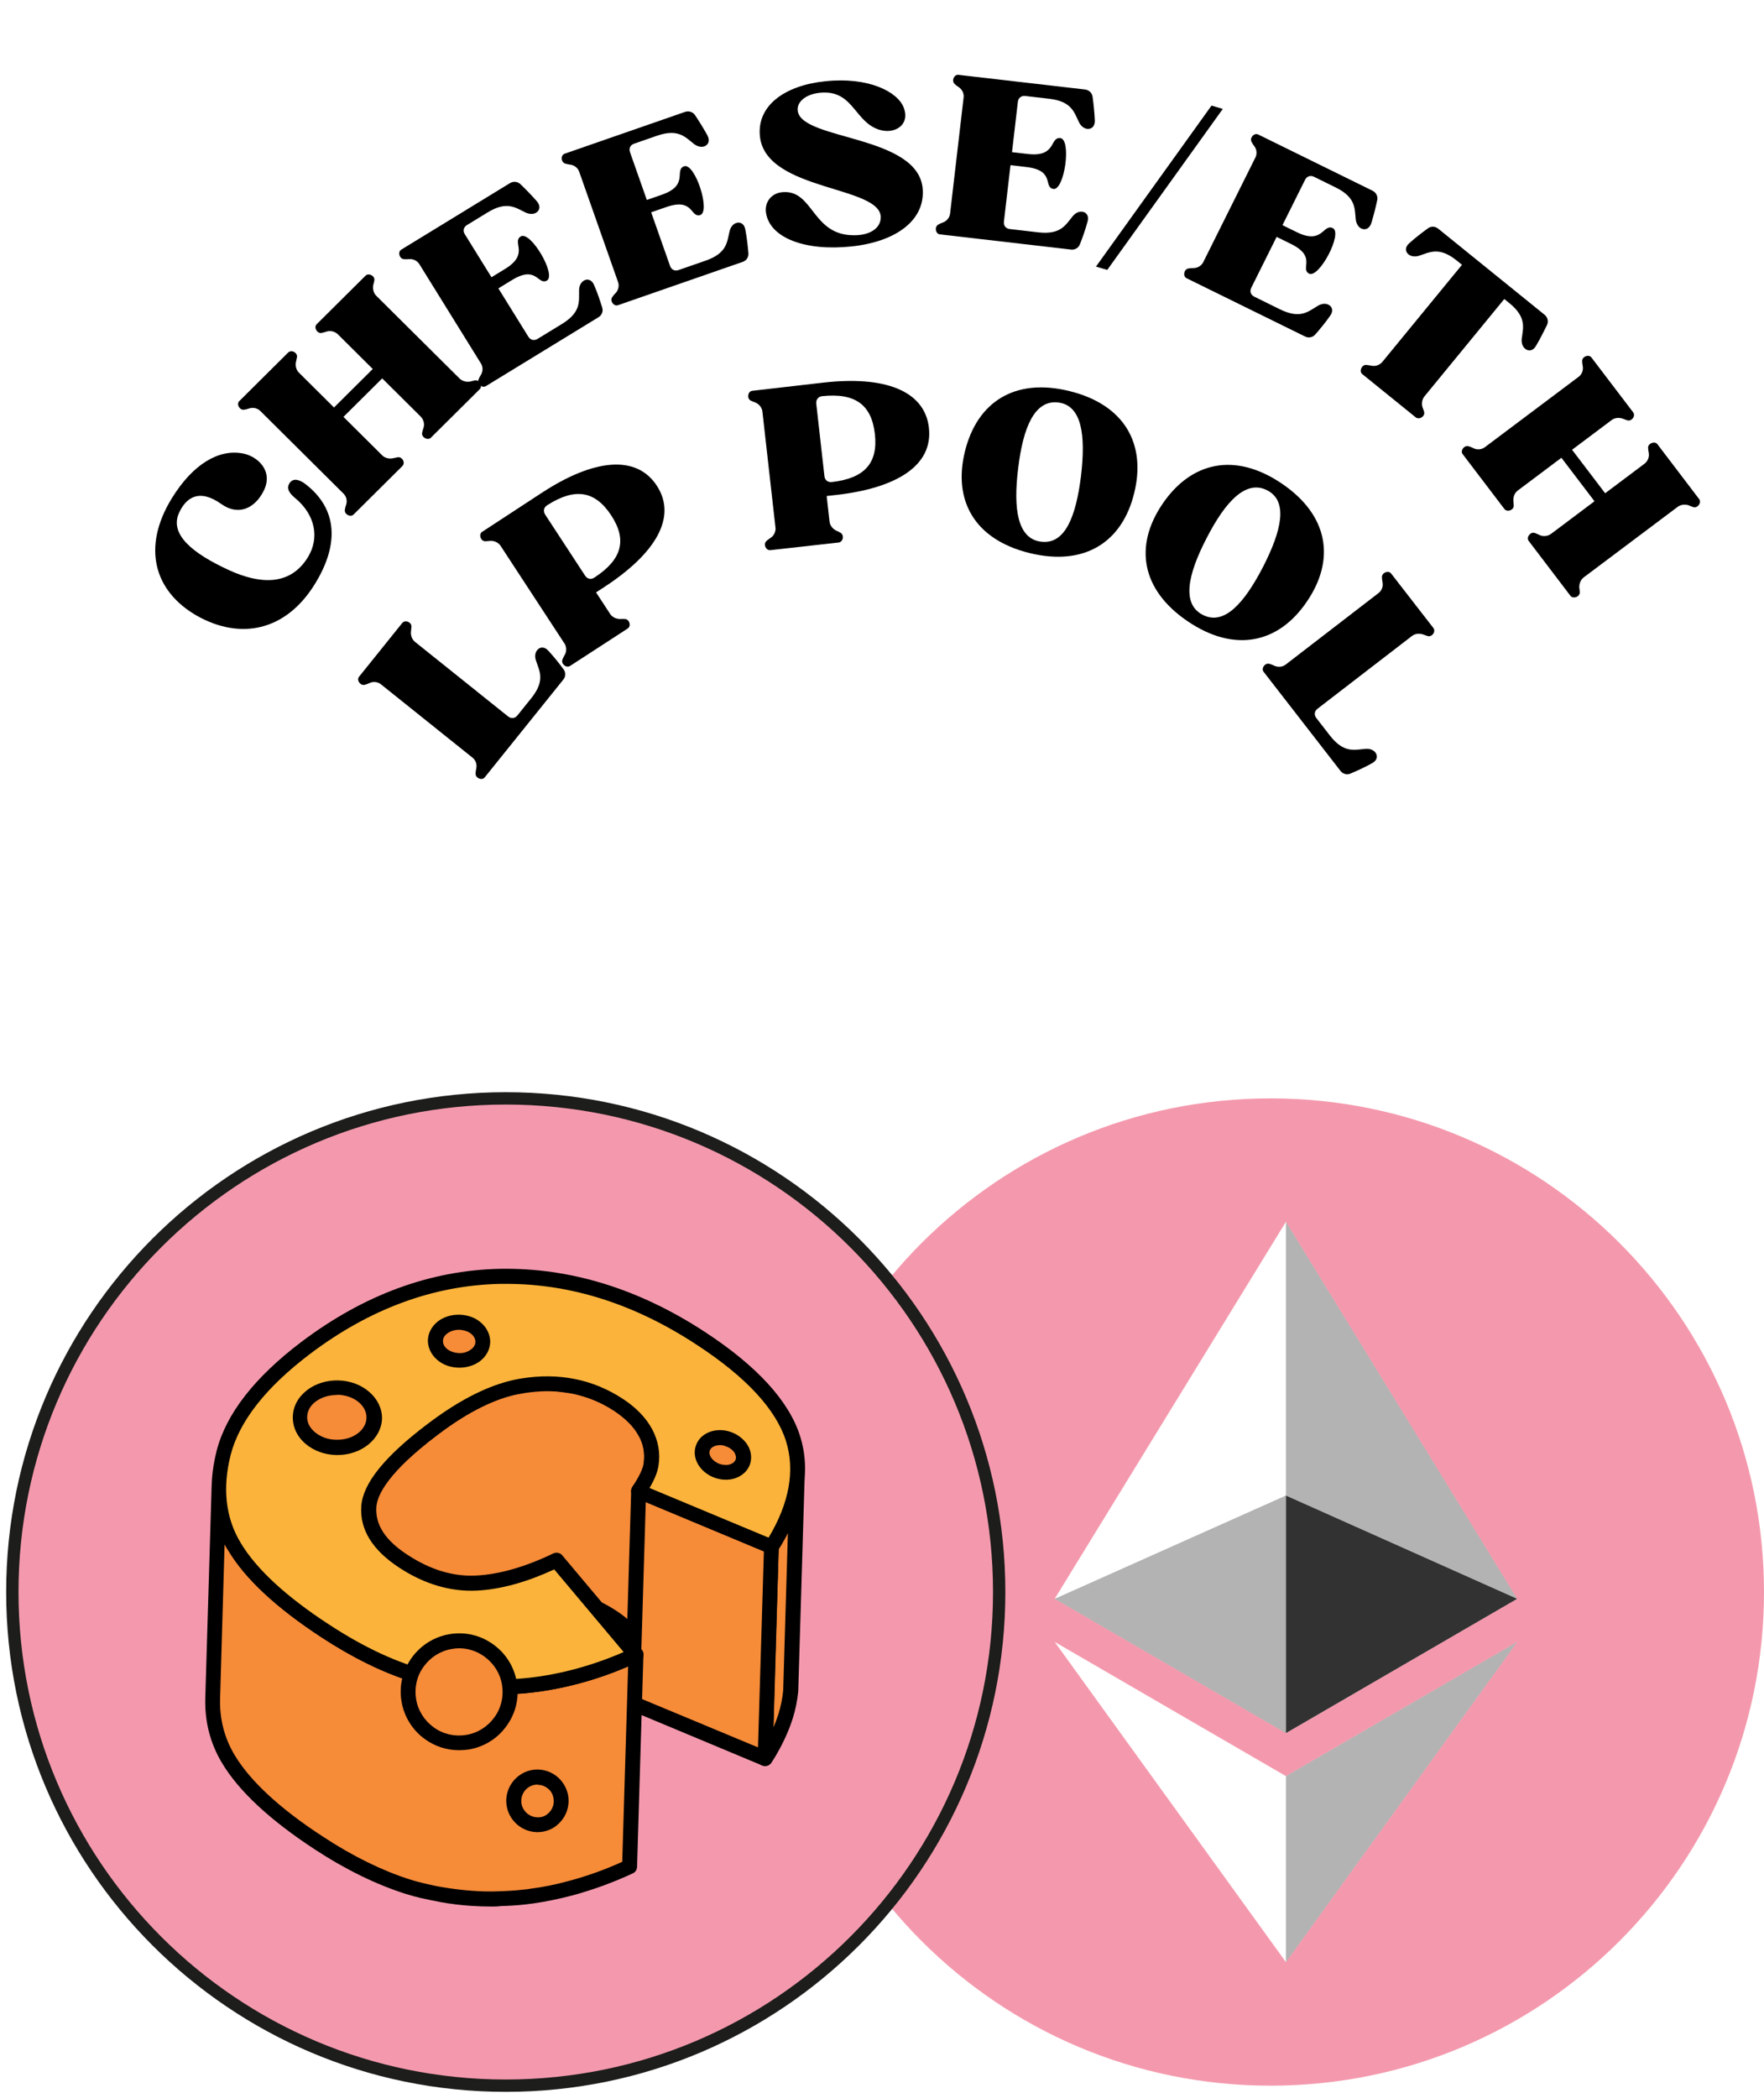 <svg width="143" height="170" viewBox="0 0 143 170" fill="none" xmlns="http://www.w3.org/2000/svg">
<path fill-rule="evenodd" clip-rule="evenodd" d="M103 169C80.907 169 63 151.092 63 129C63 106.908 80.907 89 103 89C125.092 89 143 106.908 143 129C143 151.092 125.092 169 103 169ZM122.985 129.548L104.245 99L85.5 129.55L104.245 140.432L122.985 129.548ZM123 133.04L104.245 143.917L85.5 133.043L104.245 158.988L123 133.04Z" fill="#F499AD"/>
<path d="M104.245 99V121.175L122.988 129.55L104.245 99ZM104.245 143.92V158.988L123 133.04L104.245 143.92Z" fill="black" fill-opacity="0.298"/>
<path d="M104.245 140.432L122.988 129.55L104.245 121.18V140.432Z" fill="black" fill-opacity="0.801"/>
<path d="M85.5 129.55L104.245 140.432V121.18L85.5 129.55Z" fill="black" fill-opacity="0.298"/>
<path d="M41 169C63.091 169 81 151.091 81 129C81 106.909 63.091 89 41 89C18.909 89 1 106.909 1 129C1 151.091 18.909 169 41 169Z" fill="#F499AD" stroke="#1D1D1B" stroke-miterlimit="10"/>
<path d="M29.975 137.569C30.586 136.538 31.654 135.375 33.199 134.078C33.619 133.734 34.057 133.372 34.534 133.01C35.526 132.266 36.48 131.617 37.414 131.102C38.578 130.454 39.684 129.977 40.753 129.691C41.115 129.595 41.477 129.519 41.821 129.462C41.935 129.443 42.05 129.424 42.164 129.405C42.622 129.347 43.061 129.309 43.499 129.29C43.881 129.271 44.262 129.29 44.644 129.309C45.025 129.328 45.388 129.385 45.75 129.443C46.189 129.519 46.609 129.614 47.028 129.748C47.944 130.034 48.802 130.454 49.642 130.988C50.653 131.655 51.377 132.399 51.835 133.22C52.197 133.887 52.35 134.574 52.331 135.299L52.846 118.112C52.865 117.387 52.694 116.701 52.35 116.033C51.911 115.213 51.187 114.45 50.157 113.801C49.317 113.267 48.459 112.848 47.543 112.561C47.124 112.428 46.704 112.332 46.265 112.256C45.903 112.199 45.521 112.142 45.159 112.123C44.777 112.104 44.415 112.085 44.014 112.104C43.576 112.123 43.137 112.161 42.679 112.218C42.565 112.237 42.45 112.256 42.336 112.275C41.992 112.332 41.63 112.409 41.268 112.504C40.219 112.79 39.093 113.267 37.93 113.916C37.014 114.431 36.041 115.079 35.049 115.823C34.572 116.186 34.134 116.548 33.714 116.891C32.169 118.169 31.101 119.333 30.49 120.382" fill="#F68B38"/>
<path d="M30.49 137.871L29.441 137.261C30.09 136.155 31.196 134.953 32.798 133.618C33.218 133.274 33.676 132.912 34.153 132.53C35.164 131.767 36.156 131.119 37.09 130.585C38.292 129.898 39.475 129.402 40.562 129.116C40.943 129.021 41.325 128.925 41.687 128.868C41.802 128.849 41.935 128.83 42.05 128.811C42.527 128.753 42.984 128.715 43.442 128.696C43.843 128.677 44.243 128.696 44.644 128.715C45.044 128.734 45.445 128.792 45.827 128.868C46.284 128.944 46.742 129.059 47.181 129.192C48.135 129.497 49.069 129.936 49.947 130.508C50.71 131.004 51.32 131.557 51.797 132.149L52.217 118.129C52.236 117.518 52.102 116.927 51.778 116.355C51.377 115.611 50.71 114.943 49.794 114.333C49.012 113.818 48.192 113.436 47.333 113.169C46.952 113.055 46.532 112.94 46.132 112.883C45.788 112.826 45.426 112.788 45.083 112.75C44.739 112.731 44.377 112.711 43.995 112.731C43.576 112.75 43.156 112.788 42.717 112.845C42.603 112.864 42.488 112.883 42.393 112.902C42.069 112.96 41.725 113.017 41.382 113.112C40.371 113.379 39.303 113.837 38.178 114.466C37.281 114.962 36.346 115.592 35.373 116.336C34.897 116.698 34.458 117.041 34.057 117.385C32.569 118.625 31.539 119.75 30.967 120.723L29.918 120.113C30.567 119.006 31.673 117.805 33.275 116.469C33.695 116.126 34.153 115.764 34.63 115.382C35.641 114.619 36.632 113.97 37.567 113.436C38.769 112.75 39.951 112.254 41.039 111.968C41.42 111.872 41.802 111.777 42.164 111.72C42.279 111.701 42.393 111.681 42.527 111.662C42.984 111.605 43.461 111.567 43.919 111.548C44.32 111.529 44.72 111.548 45.121 111.567C45.521 111.586 45.903 111.643 46.303 111.72C46.761 111.796 47.219 111.91 47.658 112.044C48.611 112.349 49.546 112.788 50.423 113.36C51.511 114.066 52.312 114.905 52.808 115.821C53.208 116.584 53.399 117.385 53.38 118.205L52.865 135.372C52.846 135.697 52.579 135.964 52.236 135.964C51.911 135.945 51.644 135.678 51.644 135.334C51.663 134.724 51.53 134.152 51.206 133.56C50.805 132.816 50.137 132.149 49.222 131.538C48.44 131.023 47.62 130.642 46.761 130.375C46.38 130.26 45.979 130.146 45.559 130.089C45.216 130.032 44.854 129.993 44.51 129.955C44.148 129.936 43.785 129.917 43.423 129.936C43.003 129.955 42.584 129.993 42.164 130.051C42.05 130.07 41.935 130.089 41.84 130.108C41.516 130.165 41.172 130.222 40.829 130.318C39.818 130.585 38.75 131.042 37.624 131.672C36.728 132.168 35.793 132.797 34.82 133.541C34.343 133.904 33.905 134.247 33.504 134.59C32.093 135.773 31.063 136.898 30.49 137.871Z" fill="black"/>
<path d="M30.014 121.391L29.498 138.577C29.422 138.787 29.384 139.016 29.365 139.206L29.88 122.02C29.918 121.81 29.956 121.6 30.014 121.391Z" fill="#945322"/>
<path d="M29.384 139.206C29.384 139.225 29.384 139.244 29.384 139.263C29.384 139.321 29.384 139.378 29.384 139.435L29.899 122.249C29.899 122.191 29.899 122.134 29.899 122.077C29.899 122.058 29.899 122.039 29.899 122.02" fill="#8F5120"/>
<path d="M64.653 119.27L64.138 136.456C64.138 136.647 64.119 136.838 64.1 137.028L64.615 119.842C64.634 119.651 64.653 119.46 64.653 119.27Z" fill="#8F5120"/>
<path d="M64.195 121.865C63.909 122.8 63.47 123.754 62.898 124.726C62.784 124.917 62.669 125.127 62.536 125.318L62.021 142.504C62.154 142.313 62.269 142.104 62.383 141.913C62.955 140.94 63.394 139.986 63.68 139.052C63.89 138.365 64.024 137.697 64.1 137.049L64.615 119.862C64.558 120.511 64.405 121.178 64.195 121.865Z" fill="#F68B38"/>
<path d="M62.021 143.095C61.963 143.095 61.906 143.095 61.849 143.075C61.582 142.999 61.41 142.751 61.429 142.484L61.944 125.298C61.944 125.183 61.982 125.088 62.04 124.992C62.154 124.802 62.288 124.611 62.402 124.42C62.955 123.486 63.375 122.57 63.642 121.692C63.833 121.063 63.966 120.415 64.023 119.804C64.061 119.48 64.329 119.251 64.653 119.251C64.977 119.27 65.225 119.537 65.225 119.861L64.71 137.048C64.634 137.792 64.5 138.497 64.271 139.222C63.966 140.195 63.508 141.206 62.917 142.217C62.803 142.427 62.669 142.618 62.536 142.827C62.421 142.999 62.23 143.095 62.021 143.095ZM63.127 125.507L62.707 139.966C62.86 139.604 62.993 139.222 63.108 138.879C63.298 138.25 63.432 137.601 63.489 136.991L63.871 124.21C63.737 124.497 63.566 124.764 63.413 125.05C63.337 125.183 63.241 125.355 63.127 125.507Z" fill="black"/>
<path d="M62.536 125.317L62.021 142.503L51.243 138.001L51.758 120.834L62.536 125.317Z" fill="#F68B38"/>
<path d="M62.021 143.095C61.944 143.095 61.868 143.076 61.792 143.057L51.014 138.555C50.785 138.46 50.633 138.231 50.652 137.983L51.167 120.796C51.167 120.606 51.282 120.415 51.434 120.3C51.606 120.186 51.816 120.167 51.987 120.243L62.764 124.745C62.993 124.84 63.146 125.069 63.127 125.317L62.612 142.503C62.612 142.694 62.498 142.885 62.345 142.999C62.249 143.076 62.135 143.095 62.021 143.095ZM51.873 137.601L61.448 141.588L61.925 125.699L52.35 121.712L51.873 137.601Z" fill="black"/>
<path d="M46.799 135.83C45.731 136.117 44.682 136.326 43.633 136.479C43.423 136.498 43.232 136.536 43.022 136.555C42.373 136.632 41.725 136.67 41.077 136.689C40.294 136.708 39.512 136.689 38.73 136.651C37.929 136.593 37.109 136.498 36.327 136.365C35.812 136.269 35.316 136.174 34.801 136.04C34.4 135.945 33.981 135.83 33.58 135.697C31.272 134.972 28.869 133.789 26.37 132.168C22.803 129.841 20.361 127.571 19.045 125.377C18.148 123.89 17.729 122.23 17.767 120.418L17.252 137.604C17.195 139.417 17.614 141.076 18.53 142.564C19.846 144.757 22.288 147.027 25.855 149.355C28.354 150.995 30.757 152.178 33.065 152.883C33.485 153.017 33.885 153.131 34.286 153.227C34.782 153.36 35.297 153.456 35.812 153.551C36.613 153.685 37.414 153.799 38.215 153.837C38.997 153.894 39.779 153.913 40.562 153.875C41.21 153.856 41.858 153.818 42.507 153.742C42.717 153.723 42.908 153.704 43.117 153.665C44.167 153.513 45.235 153.303 46.284 153.017C47.848 152.597 49.431 152.006 51.034 151.281L51.548 134.095C49.946 134.839 48.363 135.411 46.799 135.83Z" fill="#F68B38"/>
<path d="M39.837 154.485C39.283 154.485 38.711 154.466 38.177 154.428C37.357 154.371 36.517 154.275 35.697 154.123C35.182 154.027 34.648 153.913 34.133 153.799C33.714 153.703 33.294 153.589 32.874 153.455C30.528 152.711 28.048 151.51 25.511 149.85C21.868 147.466 19.35 145.12 17.996 142.85C17.042 141.266 16.584 139.492 16.642 137.566L17.157 120.379C17.176 120.055 17.443 119.788 17.767 119.788H17.786C18.11 119.807 18.377 120.074 18.377 120.418C18.32 122.096 18.721 123.66 19.56 125.034C20.819 127.132 23.222 129.364 26.713 131.634C29.155 133.236 31.539 134.399 33.771 135.105C34.171 135.239 34.572 135.334 34.953 135.43C35.449 135.544 35.945 135.658 36.441 135.735C37.223 135.868 38.005 135.964 38.787 136.021C39.55 136.078 40.313 136.097 41.076 136.059C41.706 136.04 42.335 136.002 42.984 135.925C43.175 135.906 43.365 135.887 43.575 135.849C44.605 135.716 45.635 135.506 46.665 135.22C48.191 134.8 49.755 134.228 51.3 133.522C51.491 133.427 51.72 133.446 51.892 133.56C52.063 133.675 52.178 133.865 52.159 134.075L51.644 151.262C51.644 151.491 51.51 151.7 51.3 151.796C49.698 152.54 48.058 153.131 46.456 153.57C45.368 153.856 44.281 154.085 43.213 154.237C43.003 154.256 42.793 154.295 42.602 154.314C41.935 154.39 41.267 154.428 40.599 154.447C40.333 154.485 40.084 154.485 39.837 154.485ZM18.206 125.148L17.843 137.585C17.786 139.264 18.187 140.828 19.026 142.22C20.285 144.318 22.688 146.55 26.179 148.82C28.62 150.422 31.005 151.586 33.237 152.292C33.637 152.425 34.038 152.521 34.419 152.616C34.915 152.73 35.411 152.845 35.907 152.921C36.689 153.055 37.471 153.15 38.253 153.207C39.016 153.265 39.779 153.284 40.542 153.245C41.172 153.226 41.801 153.188 42.45 153.112C42.641 153.093 42.85 153.074 43.041 153.036C44.071 152.902 45.101 152.692 46.131 152.406C47.562 152.025 49.011 151.51 50.442 150.861L50.919 135.029C49.603 135.601 48.268 136.059 46.971 136.402C45.883 136.688 44.796 136.917 43.728 137.07C43.518 137.089 43.308 137.127 43.117 137.146C42.45 137.223 41.782 137.261 41.114 137.28C40.313 137.299 39.493 137.28 38.711 137.242C37.891 137.184 37.052 137.089 36.231 136.936C35.716 136.841 35.182 136.727 34.667 136.612C34.248 136.517 33.828 136.383 33.408 136.269C31.062 135.544 28.582 134.323 26.045 132.664C22.402 130.279 19.884 127.933 18.53 125.663C18.396 125.492 18.301 125.32 18.206 125.148Z" fill="black"/>
<path d="M56.794 108.435C60.933 111.143 63.432 113.852 64.271 116.561C65.129 119.269 64.538 122.188 62.535 125.316L51.758 120.814C52.349 119.918 52.693 119.193 52.769 118.659C52.903 117.762 52.75 116.885 52.311 116.065C51.872 115.245 51.148 114.482 50.117 113.833C47.809 112.326 45.215 111.811 42.297 112.288C40.122 112.631 37.7 113.814 35.029 115.836C31.71 118.354 29.994 120.433 29.879 122.073C29.765 123.733 30.699 125.202 32.702 126.518C34.648 127.796 36.613 128.368 38.596 128.273C40.58 128.177 42.736 127.548 45.082 126.422L51.529 134.091C48.668 135.426 45.826 136.246 43.022 136.551C40.218 136.856 37.471 136.685 34.781 136.036C32.111 135.369 29.288 134.09 26.35 132.164C22.783 129.837 20.342 127.567 19.026 125.373C17.709 123.18 17.404 120.643 18.148 117.762C18.873 114.882 21.105 112.04 24.805 109.236C29.746 105.497 34.991 103.552 40.542 103.437C46.093 103.323 51.51 104.982 56.794 108.435Z" fill="#FBB33B"/>
<path d="M40.351 137.298C38.406 137.298 36.498 137.069 34.648 136.611C31.92 135.943 29.021 134.608 26.026 132.643C22.383 130.259 19.865 127.913 18.51 125.643C17.118 123.316 16.794 120.607 17.557 117.574C18.32 114.58 20.628 111.604 24.443 108.724C29.479 104.928 34.877 102.925 40.542 102.81C46.207 102.715 51.777 104.413 57.137 107.922C61.372 110.688 63.966 113.53 64.862 116.373C65.759 119.234 65.148 122.362 63.05 125.643C62.898 125.891 62.573 125.986 62.306 125.872L51.529 121.37C51.357 121.294 51.243 121.16 51.186 120.989C51.129 120.817 51.167 120.626 51.262 120.474C51.815 119.653 52.12 119.005 52.178 118.566C52.292 117.784 52.178 117.059 51.796 116.334C51.395 115.591 50.728 114.923 49.812 114.313C47.657 112.901 45.158 112.405 42.43 112.863C40.37 113.187 38.005 114.332 35.43 116.296C31.5 119.272 30.585 121.103 30.509 122.114C30.413 123.545 31.233 124.823 33.065 126.005C34.877 127.188 36.727 127.76 38.596 127.665C40.485 127.57 42.602 126.959 44.853 125.872C45.101 125.757 45.406 125.815 45.578 126.025L52.025 133.693C52.139 133.845 52.197 134.036 52.158 134.208C52.12 134.398 51.987 134.551 51.815 134.627C48.916 135.982 45.978 136.821 43.117 137.145C42.163 137.26 41.248 137.298 40.351 137.298ZM41.076 104.031C40.904 104.031 40.733 104.031 40.542 104.031C35.144 104.146 29.974 106.053 25.148 109.696C21.562 112.405 19.407 115.152 18.701 117.88C18.015 120.588 18.282 122.992 19.521 125.033C20.78 127.131 23.184 129.363 26.674 131.633C29.555 133.521 32.321 134.799 34.915 135.428C37.509 136.077 40.199 136.249 42.945 135.943C45.444 135.657 48 134.971 50.556 133.864L44.929 127.169C42.697 128.199 40.58 128.79 38.635 128.886C36.536 128.981 34.419 128.371 32.378 127.035C30.184 125.605 29.154 123.926 29.288 122.038C29.421 120.188 31.195 117.994 34.686 115.362C37.433 113.282 39.97 112.062 42.24 111.699C45.292 111.203 48.057 111.756 50.48 113.34C51.567 114.045 52.368 114.885 52.864 115.8C53.36 116.735 53.551 117.746 53.379 118.776C53.303 119.272 53.074 119.863 52.654 120.569L62.306 124.594C63.985 121.79 64.462 119.158 63.718 116.773C62.917 114.217 60.494 111.585 56.489 108.972C51.472 105.672 46.303 104.031 41.076 104.031Z" fill="black"/>
<path d="M37.223 141.206C39.498 141.206 41.343 139.361 41.343 137.086C41.343 134.81 39.498 132.966 37.223 132.966C34.947 132.966 33.103 134.81 33.103 137.086C33.103 139.361 34.947 141.206 37.223 141.206Z" fill="#F68B38"/>
<path d="M37.204 141.818C36.231 141.818 35.277 141.512 34.476 140.94C33.446 140.215 32.76 139.109 32.55 137.869C32.111 135.294 33.866 132.852 36.441 132.414C37.681 132.204 38.94 132.49 39.97 133.234C41 133.959 41.687 135.065 41.896 136.305C42.106 137.545 41.82 138.804 41.076 139.834C40.351 140.864 39.245 141.551 38.005 141.76C37.738 141.799 37.471 141.818 37.204 141.818ZM37.223 133.558C37.032 133.558 36.822 133.577 36.632 133.615C35.697 133.768 34.896 134.283 34.343 135.046C33.789 135.809 33.58 136.744 33.732 137.678C33.885 138.613 34.4 139.414 35.163 139.967C35.926 140.52 36.861 140.73 37.795 140.578C38.73 140.425 39.531 139.91 40.084 139.147C40.637 138.384 40.847 137.449 40.695 136.515C40.542 135.58 40.027 134.779 39.264 134.226C38.654 133.787 37.948 133.558 37.223 133.558Z" fill="black"/>
<path d="M60.176 118.423C60.422 117.705 59.893 116.875 58.996 116.568C58.099 116.261 57.173 116.593 56.927 117.311C56.682 118.029 57.21 118.859 58.107 119.166C59.004 119.473 59.93 119.14 60.176 118.423Z" fill="#F68B38"/>
<path d="M58.835 119.901C58.549 119.901 58.244 119.844 57.958 119.749C56.756 119.329 56.05 118.165 56.413 117.135C56.756 116.105 58.034 115.609 59.236 116.029C59.789 116.22 60.266 116.582 60.571 117.04C60.895 117.536 60.972 118.127 60.8 118.642C60.628 119.157 60.209 119.558 59.636 119.768C59.37 119.863 59.102 119.901 58.835 119.901ZM58.358 117.097C57.977 117.097 57.634 117.269 57.538 117.536C57.405 117.917 57.767 118.413 58.339 118.623C58.645 118.719 58.95 118.738 59.217 118.642C59.331 118.604 59.56 118.49 59.636 118.261C59.713 118.032 59.598 117.822 59.541 117.708C59.389 117.479 59.141 117.288 58.835 117.193C58.683 117.116 58.511 117.097 58.358 117.097Z" fill="black"/>
<path d="M30.253 114.901C30.283 113.564 28.959 112.449 27.295 112.412C25.631 112.374 24.258 113.428 24.227 114.766C24.197 116.103 25.522 117.218 27.186 117.255C28.85 117.293 30.223 116.239 30.253 114.901Z" fill="#F68B38"/>
<path d="M27.362 117.9C27.324 117.9 27.305 117.9 27.267 117.9C26.332 117.881 25.435 117.557 24.787 117.004C24.081 116.412 23.719 115.63 23.738 114.791C23.757 113.952 24.177 113.189 24.901 112.636C25.588 112.101 26.504 111.834 27.419 111.853C29.403 111.892 31.005 113.303 30.967 114.963C30.91 116.584 29.308 117.9 27.362 117.9ZM27.286 113.036C26.637 113.036 26.046 113.227 25.588 113.57C25.149 113.894 24.92 114.333 24.901 114.791C24.882 115.249 25.111 115.707 25.531 116.05C25.989 116.431 26.599 116.66 27.267 116.66C28.583 116.698 29.689 115.897 29.708 114.886C29.727 113.875 28.678 113.036 27.343 113.017C27.343 113.036 27.324 113.036 27.286 113.036Z" fill="black"/>
<path d="M39.062 108.695C39.081 107.842 38.234 107.131 37.17 107.107C36.107 107.083 35.229 107.756 35.21 108.609C35.19 109.462 36.037 110.173 37.101 110.197C38.164 110.221 39.042 109.548 39.062 108.695Z" fill="#F68B38"/>
<path d="M37.242 110.821C37.223 110.821 37.204 110.821 37.166 110.821C36.517 110.802 35.907 110.593 35.449 110.192C34.953 109.772 34.686 109.2 34.686 108.609C34.705 108.018 34.992 107.464 35.507 107.064C35.983 106.701 36.613 106.511 37.261 106.53C37.91 106.549 38.52 106.759 38.978 107.159C39.474 107.579 39.741 108.151 39.741 108.742C39.722 109.334 39.436 109.887 38.921 110.287C38.463 110.631 37.872 110.821 37.242 110.821ZM37.204 107.75C36.842 107.75 36.498 107.865 36.25 108.056C36.117 108.151 35.907 108.361 35.907 108.666C35.907 108.971 36.098 109.181 36.231 109.296C36.479 109.505 36.842 109.62 37.204 109.639C37.567 109.658 37.929 109.544 38.196 109.334C38.33 109.238 38.539 109.028 38.539 108.723C38.539 108.418 38.349 108.208 38.215 108.094C37.967 107.884 37.605 107.77 37.242 107.75C37.223 107.75 37.223 107.75 37.204 107.75Z" fill="black"/>
<path d="M43.575 147.846C44.639 147.846 45.501 146.984 45.501 145.92C45.501 144.856 44.639 143.993 43.575 143.993C42.511 143.993 41.648 144.856 41.648 145.92C41.648 146.984 42.511 147.846 43.575 147.846Z" fill="#F68B38"/>
<path d="M43.575 148.456C43.556 148.456 43.537 148.456 43.518 148.456C42.125 148.418 41.019 147.273 41.038 145.862C41.076 144.488 42.202 143.382 43.556 143.382C43.575 143.382 43.594 143.382 43.613 143.382C44.281 143.401 44.91 143.668 45.387 144.164C45.845 144.66 46.112 145.289 46.093 145.976C46.074 146.644 45.807 147.273 45.311 147.75C44.853 148.208 44.224 148.456 43.575 148.456ZM43.575 144.603C42.85 144.603 42.278 145.175 42.259 145.9C42.24 146.625 42.831 147.235 43.556 147.254C43.937 147.273 44.243 147.14 44.491 146.892C44.739 146.644 44.891 146.319 44.891 145.957C44.891 145.614 44.777 145.27 44.529 145.022C44.281 144.774 43.956 144.622 43.594 144.622C43.594 144.603 43.575 144.603 43.575 144.603Z" fill="black"/>
<path d="M29.576 55.486C29.688 55.461 29.823 55.408 29.97 55.34C30.263 55.206 30.626 55.243 30.878 55.446L38.311 61.398C38.564 61.6 38.678 61.946 38.61 62.26C38.576 62.417 38.554 62.561 38.553 62.676C38.53 63.049 39.067 63.272 39.293 62.991L45.667 55.066C45.87 54.814 45.87 54.469 45.677 54.221C45.376 53.819 44.913 53.218 44.464 52.742C44.141 52.368 43.761 52.41 43.547 52.677C43.389 52.873 43.332 53.173 43.447 53.519C43.718 54.359 44.237 55.121 43.064 56.579L41.947 57.968C41.744 58.221 41.44 58.254 41.187 58.051L33.783 52.122L33.642 52.009C33.404 51.818 33.278 51.486 33.318 51.149C33.332 51.045 33.343 50.916 33.355 50.787C33.378 50.414 32.841 50.191 32.604 50.486L29.107 54.834C28.881 55.114 29.215 55.589 29.576 55.486Z" fill="black"/>
<path d="M39.327 43.859C39.432 43.855 39.578 43.847 39.738 43.829C40.068 43.807 40.402 43.956 40.579 44.227L45.803 52.209C45.93 52.47 45.937 52.809 45.78 53.062C45.713 53.19 45.632 53.329 45.596 53.438C45.458 53.786 45.899 54.164 46.216 53.959L50.881 50.93C51.198 50.724 51.028 50.169 50.653 50.154C50.523 50.153 50.408 50.142 50.288 50.155C49.948 50.162 49.63 50.004 49.462 49.748L48.319 48L48.938 47.599C53.135 44.873 54.919 41.913 53.243 39.352C51.567 36.791 48.078 37.212 43.921 39.932L39.085 43.094C38.783 43.29 38.953 43.845 39.327 43.859ZM44.376 41.976L44.199 41.705C44.022 41.434 44.075 41.12 44.346 40.944C46.621 39.488 48.243 39.765 49.554 41.769C50.855 43.757 50.415 45.352 48.18 46.803C47.909 46.979 47.609 46.916 47.432 46.645L44.376 41.976Z" fill="black"/>
<path d="M60.853 32.459C60.949 32.502 61.082 32.56 61.233 32.615C61.538 32.744 61.769 33.026 61.805 33.348L62.873 42.828C62.87 43.119 62.723 43.425 62.469 43.58C62.352 43.666 62.217 43.753 62.136 43.835C61.855 44.083 62.079 44.62 62.455 44.578L67.982 43.96C68.358 43.918 68.456 43.345 68.128 43.164C68.013 43.105 67.915 43.043 67.802 43.002C67.496 42.855 67.282 42.571 67.248 42.267L67.014 40.192L67.748 40.11C72.721 39.554 75.646 37.705 75.303 34.664C74.961 31.624 71.657 30.436 66.722 31.006L60.981 31.666C60.624 31.706 60.525 32.278 60.853 32.459ZM66.208 33.037L66.172 32.715C66.135 32.393 66.324 32.137 66.646 32.101C69.331 31.819 70.655 32.794 70.923 35.172C71.189 37.533 70.077 38.763 67.43 39.059C67.108 39.095 66.869 38.904 66.833 38.582L66.208 33.037Z" fill="black"/>
<path d="M78.224 36.572C77.24 40.556 78.999 43.714 83.456 44.812C87.913 45.909 90.977 43.939 91.945 39.95C92.929 35.966 91.156 32.786 86.699 31.689C82.242 30.591 79.209 32.588 78.224 36.572ZM85.785 32.613C87.694 32.842 88.028 35.241 87.631 38.573C87.221 41.883 86.332 44.13 84.406 43.896C82.497 43.667 82.124 41.277 82.538 37.949C82.935 34.617 83.876 32.384 85.785 32.613Z" fill="black"/>
<path d="M94.245 40.821C91.935 44.213 92.489 47.781 96.292 50.351C100.096 52.92 103.658 52.134 105.953 48.731C108.263 45.339 107.704 41.746 103.901 39.177C100.097 36.607 96.555 37.429 94.245 40.821ZM102.721 39.727C104.433 40.601 103.913 42.965 102.382 45.949C100.846 48.908 99.23 50.706 97.502 49.821C95.79 48.946 96.27 46.578 97.816 43.603C99.347 40.619 101.008 38.852 102.721 39.727Z" fill="black"/>
<path d="M112.028 46.774C112.026 46.889 112.046 47.032 112.077 47.19C112.14 47.505 112.019 47.848 111.762 48.046L104.218 53.855C103.961 54.053 103.597 54.083 103.306 53.944C103.161 53.874 103.027 53.818 102.914 53.791C102.556 53.681 102.213 54.15 102.434 54.434L108.669 62.468C108.867 62.724 109.204 62.806 109.491 62.676C109.953 62.479 110.648 62.171 111.217 61.847C111.657 61.621 111.705 61.243 111.496 60.973C111.341 60.774 111.062 60.648 110.698 60.679C109.815 60.745 108.951 61.07 107.803 59.591L106.71 58.183C106.512 57.927 106.55 57.625 106.807 57.427L114.323 51.64L114.466 51.53C114.708 51.343 115.061 51.299 115.38 51.416C115.478 51.455 115.601 51.496 115.725 51.537C116.083 51.647 116.426 51.179 116.194 50.88L112.773 46.472C112.553 46.188 112.011 46.4 112.028 46.774Z" fill="black"/>
<path d="M16.005 49.918C19.435 51.83 23.134 51.211 25.539 47.301C27.529 44.066 27.329 41.23 24.803 39.256C24.333 38.886 23.799 38.689 23.486 39.13C23.134 39.633 23.567 40.063 23.96 40.386C25.576 41.745 25.908 43.609 24.955 45.158C23.475 47.565 20.948 47.275 18.633 46.229C15.579 44.839 13.72 43.291 14.52 41.545C15.07 40.342 16.127 39.551 17.935 40.837C19.331 41.831 20.659 41.184 21.362 39.8C22.22 38.131 20.831 36.952 19.691 36.745C17.747 36.366 15.64 37.593 13.924 40.383C11.519 44.293 12.429 47.898 16.005 49.918Z" fill="black"/>
<path d="M28.66 41.694L32.62 37.762C32.888 37.495 32.607 36.988 32.237 37.052C32.109 37.077 31.981 37.102 31.879 37.128C31.547 37.204 31.202 37.115 30.985 36.899L27.843 33.779L30.985 30.66L34.127 33.779C34.344 34.02 34.434 34.363 34.331 34.667C34.28 34.819 34.242 34.959 34.216 35.086C34.165 35.441 34.676 35.72 34.932 35.466L38.891 31.535C39.147 31.281 38.879 30.761 38.508 30.824C38.38 30.85 38.253 30.875 38.138 30.913C37.818 30.977 37.474 30.888 37.256 30.672L30.627 24.09L30.499 23.963C30.282 23.747 30.193 23.405 30.257 23.088C30.295 22.974 30.321 22.847 30.346 22.72C30.41 22.352 29.886 22.086 29.631 22.34L25.671 26.271C25.416 26.525 25.697 27.032 26.054 26.982C26.182 26.956 26.323 26.918 26.476 26.867C26.782 26.766 27.127 26.855 27.37 27.07L30.218 29.899L27.076 33.019L24.356 30.317L24.228 30.19C24.011 29.975 23.921 29.632 23.998 29.302C24.023 29.201 24.049 29.074 24.075 28.947C24.139 28.58 23.628 28.3 23.359 28.567L19.4 32.498C19.144 32.752 19.425 33.26 19.796 33.196C19.911 33.183 20.051 33.145 20.204 33.095C20.511 32.993 20.869 33.069 21.099 33.297L27.855 40.007C28.085 40.235 28.162 40.59 28.06 40.895C28.009 41.047 27.97 41.186 27.958 41.3C27.894 41.668 28.405 41.947 28.66 41.694Z" fill="black"/>
<path d="M32.749 21C32.864 21.014 33.01 21.009 33.17 20.996C33.492 20.968 33.822 21.125 33.993 21.4L38.993 29.461C39.163 29.737 39.156 30.1 38.986 30.373C38.901 30.509 38.831 30.636 38.793 30.744C38.645 31.087 39.078 31.477 39.385 31.289L48.522 25.702C48.798 25.533 48.915 25.209 48.815 24.911C48.666 24.432 48.431 23.711 48.166 23.113C47.987 22.653 47.614 22.565 47.322 22.743C47.108 22.875 46.953 23.138 46.945 23.501C46.92 24.382 47.154 25.272 45.557 26.249L43.576 27.46C43.3 27.629 43.002 27.558 42.831 27.283L40.402 23.367L41.508 22.691C43.504 21.47 43.587 23.107 44.316 22.746C45.163 22.334 42.997 18.637 42.202 19.165C41.484 19.647 42.944 20.568 40.948 21.788L39.842 22.465L37.85 19.252L37.679 18.977C37.508 18.701 37.579 18.405 37.855 18.236L39.529 17.213C41.126 16.236 41.831 16.86 42.635 17.234C42.955 17.375 43.262 17.357 43.461 17.235C43.753 17.056 43.851 16.701 43.523 16.311C43.09 15.816 42.572 15.289 42.209 14.942C41.976 14.704 41.617 14.671 41.34 14.839L32.526 20.229C32.218 20.417 32.374 20.976 32.749 21Z" fill="black"/>
<path d="M45.825 13.257C45.934 13.295 46.077 13.322 46.237 13.342C46.557 13.384 46.846 13.607 46.953 13.913L50.105 22.86C50.212 23.166 50.127 23.519 49.903 23.75C49.791 23.865 49.695 23.974 49.634 24.071C49.417 24.375 49.755 24.849 50.095 24.731L60.213 21.217C60.519 21.111 60.702 20.819 60.669 20.507C60.626 20.007 60.551 19.252 60.421 18.611C60.344 18.123 60 17.957 59.676 18.069C59.438 18.152 59.231 18.376 59.146 18.73C58.932 19.585 58.97 20.506 57.201 21.12L55.008 21.882C54.702 21.988 54.426 21.855 54.318 21.549L52.788 17.203L54.012 16.778C56.222 16.01 55.953 17.628 56.742 17.431C57.656 17.208 56.335 13.132 55.445 13.479C54.641 13.797 55.87 15.009 53.659 15.776L52.435 16.201L51.179 12.636L51.072 12.33C50.964 12.025 51.096 11.75 51.402 11.644L53.256 11C55.024 10.386 55.578 11.147 56.282 11.683C56.565 11.89 56.868 11.937 57.089 11.861C57.412 11.748 57.583 11.422 57.348 10.97C57.031 10.395 56.639 9.769 56.358 9.351C56.182 9.069 55.839 8.96 55.532 9.067L45.772 12.456C45.432 12.574 45.464 13.153 45.825 13.257Z" fill="black"/>
<path d="M62.101 17.275C62.427 19.267 65.246 20.376 69.058 19.966C72.602 19.585 74.951 17.884 74.805 15.383C74.555 10.938 65.099 11.394 64.678 9.032C64.515 8.198 65.502 7.459 66.956 7.501C69.208 7.567 69.378 9.956 71.323 10.525C71.604 10.604 71.878 10.629 72.129 10.602C73.005 10.507 73.673 9.82 73.263 8.724C72.779 7.436 70.4 6.208 66.892 6.585C63.597 6.921 61.333 8.577 61.605 11.064C62.093 15.538 71.543 15.028 71.397 17.669C71.347 18.543 70.464 19.073 69.213 19.062C65.827 19.064 65.954 15.412 63.49 15.568C62.536 15.617 61.95 16.386 62.101 17.275Z" fill="black"/>
<path d="M77.391 6.808C77.472 6.89 77.589 6.976 77.723 7.064C77.993 7.24 78.154 7.567 78.117 7.888L77.019 17.311C76.981 17.633 76.749 17.914 76.446 18.024C76.295 18.079 76.161 18.136 76.064 18.197C75.735 18.376 75.831 18.949 76.189 18.99L86.828 20.222C87.149 20.259 87.443 20.076 87.55 19.78C87.731 19.312 87.995 18.6 88.16 17.966C88.305 17.494 88.068 17.195 87.729 17.155C87.478 17.126 87.193 17.238 86.961 17.52C86.393 18.197 86.023 19.042 84.163 18.826L81.857 18.559C81.535 18.522 81.345 18.283 81.383 17.961L81.916 13.384L83.203 13.533C85.528 13.802 84.575 15.141 85.371 15.306C86.29 15.503 86.893 11.26 85.941 11.186C85.079 11.123 85.651 12.747 83.326 12.478L82.039 12.329L82.476 8.574L82.514 8.253C82.551 7.931 82.791 7.741 83.113 7.778L85.062 8.004C86.921 8.219 87.085 9.144 87.483 9.933C87.646 10.242 87.898 10.416 88.13 10.443C88.47 10.482 88.767 10.263 88.754 9.754C88.722 9.098 88.644 8.364 88.575 7.867C88.541 7.537 88.28 7.289 87.958 7.252L77.695 6.064C77.337 6.022 77.112 6.558 77.391 6.808Z" fill="black"/>
<path d="M89.76 21.871L99.127 8.825L98.212 8.556L88.845 21.603L89.76 21.871Z" fill="black"/>
<path d="M101.457 11.495C101.505 11.599 101.586 11.719 101.683 11.847C101.878 12.103 101.919 12.464 101.774 12.754L97.542 21.243C97.397 21.533 97.083 21.72 96.76 21.722C96.599 21.723 96.454 21.731 96.341 21.756C95.97 21.814 95.866 22.385 96.189 22.544L105.801 27.269C106.091 27.412 106.43 27.337 106.631 27.095C106.961 26.716 107.452 26.135 107.822 25.595C108.12 25.2 107.998 24.839 107.691 24.688C107.465 24.577 107.158 24.587 106.844 24.773C106.078 25.219 105.442 25.889 103.762 25.064L101.679 24.039C101.388 23.896 101.29 23.608 101.435 23.318L103.491 19.194L104.654 19.766C106.754 20.798 105.401 21.737 106.096 22.159C106.896 22.652 108.904 18.866 108.032 18.477C107.24 18.129 107.228 19.847 105.128 18.815L103.965 18.243L105.652 14.861L105.796 14.571C105.941 14.281 106.231 14.183 106.522 14.326L108.283 15.191C109.963 16.017 109.803 16.942 109.91 17.816C109.959 18.161 110.137 18.409 110.347 18.513C110.654 18.663 111.009 18.557 111.169 18.074C111.361 17.447 111.537 16.731 111.641 16.24C111.721 15.919 111.559 15.598 111.268 15.455L101.996 10.898C101.673 10.739 101.279 11.167 101.457 11.495Z" fill="black"/>
<path d="M115.015 20.73C115.861 20.465 116.642 19.939 118.097 21.116L118.517 21.456L112.044 29.346C111.824 29.585 111.49 29.709 111.161 29.628C111.017 29.604 110.874 29.58 110.744 29.568C110.383 29.554 110.155 30.087 110.435 30.314L114.76 33.812C115.054 34.049 115.547 33.731 115.447 33.372C115.408 33.248 115.37 33.124 115.32 33.015C115.224 32.706 115.279 32.356 115.473 32.12L121.946 24.229L122.352 24.557C123.807 25.735 123.46 26.612 123.356 27.477C123.328 27.824 123.446 28.105 123.642 28.263C123.908 28.478 124.278 28.453 124.527 28.007C124.857 27.463 125.185 26.78 125.409 26.336C125.545 26.029 125.461 25.706 125.209 25.502L116.588 18.529C116.336 18.326 116 18.309 115.739 18.514C115.333 18.811 114.725 19.268 114.255 19.698C113.865 20.031 113.916 20.396 114.181 20.611C114.377 20.77 114.679 20.828 115.015 20.73Z" fill="black"/>
<path d="M118.572 36.798L121.952 41.239C122.18 41.539 122.725 41.334 122.712 40.96C122.705 40.831 122.697 40.702 122.685 40.598C122.655 40.261 122.791 39.934 123.035 39.75L126.577 37.093L129.259 40.616L125.717 43.274C125.447 43.454 125.093 43.494 124.804 43.352C124.659 43.28 124.525 43.223 124.402 43.181C124.055 43.081 123.707 43.545 123.925 43.831L127.304 48.272C127.522 48.558 128.077 48.366 128.065 47.993C128.057 47.864 128.049 47.735 128.027 47.617C128.008 47.294 128.143 46.967 128.388 46.783L135.86 41.176L136.004 41.068C136.249 40.884 136.603 40.844 136.91 40.951C137.019 41.004 137.142 41.047 137.265 41.09C137.623 41.204 137.96 40.725 137.742 40.439L134.363 35.999C134.145 35.712 133.6 35.918 133.602 36.277C133.61 36.406 133.629 36.55 133.658 36.708C133.717 37.023 133.582 37.35 133.333 37.559L130.123 39.968L127.441 36.444L130.508 34.143L130.652 34.035C130.896 33.852 131.25 33.811 131.569 33.932C131.666 33.971 131.789 34.014 131.912 34.057C132.27 34.171 132.619 33.707 132.39 33.406L129.01 28.966C128.792 28.68 128.248 28.886 128.26 29.259C128.257 29.373 128.276 29.517 128.306 29.675C128.365 29.99 128.24 30.332 127.981 30.526L120.365 36.241C120.105 36.435 119.741 36.462 119.451 36.319C119.306 36.247 119.172 36.19 119.06 36.162C118.702 36.048 118.354 36.512 118.572 36.798Z" fill="black"/>
</svg>

